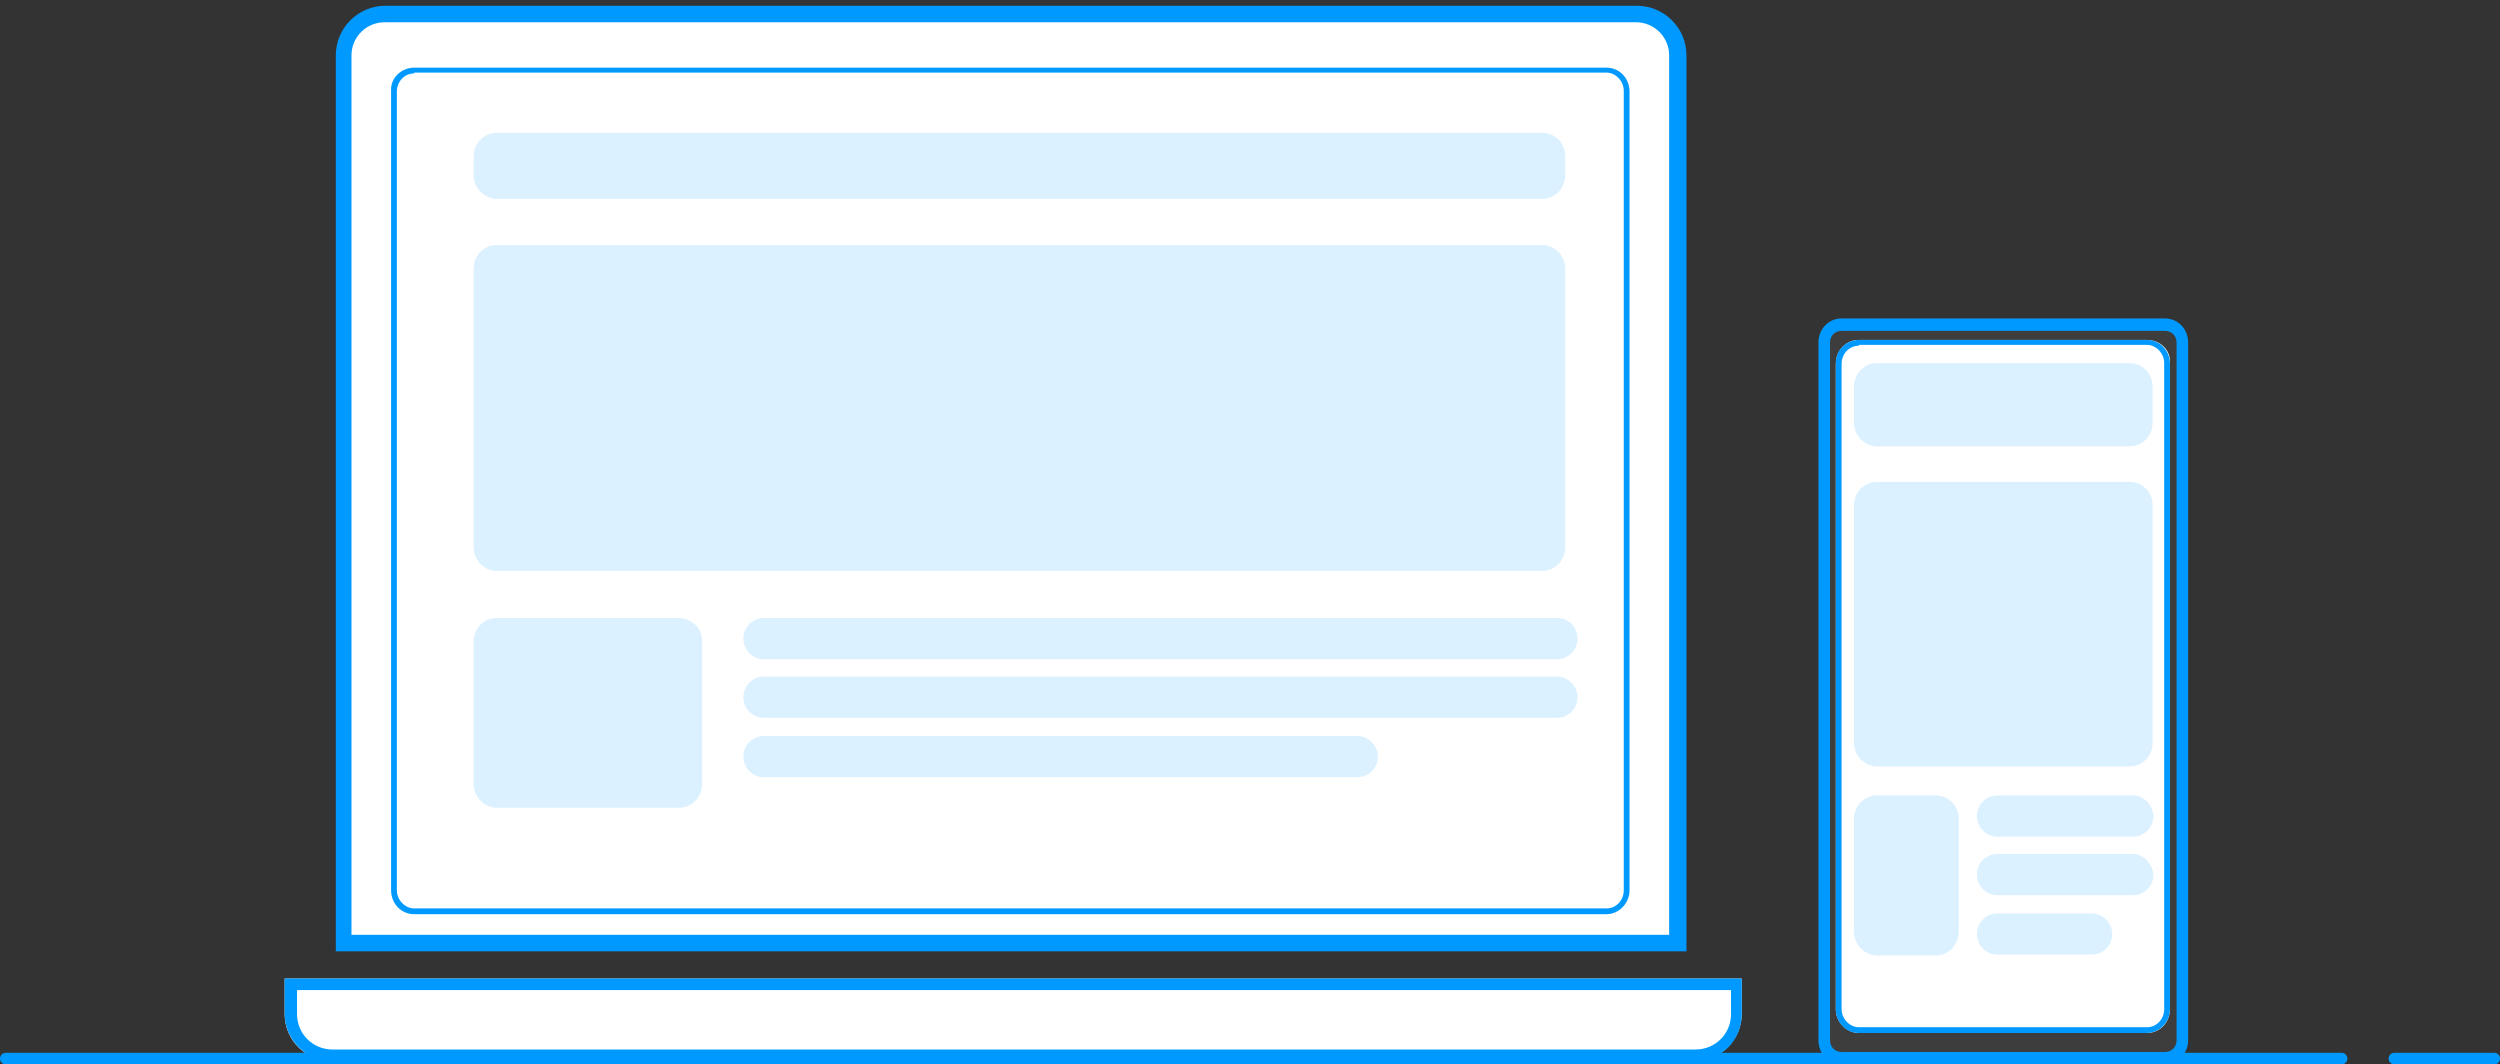 <?xml version="1.0" encoding="utf-8"?>
<!-- Generator: Adobe Illustrator 22.1.0, SVG Export Plug-In . SVG Version: 6.00 Build 0)  -->
<svg version="1.1" id="Layer_1" xmlns="http://www.w3.org/2000/svg" xmlns:xlink="http://www.w3.org/1999/xlink" x="0px" y="0px"
	 viewBox="0 0 303 129" style="enable-background:new 0 0 303 129;" xml:space="preserve">
<rect x="0" y="0" width="303" height="129" fill="#333333" stroke="none"/>
<style type="text/css">
	.st0{fill:#FFFFFF;}
	.st1{fill:#0099FF;}
	.st2{fill:#DCF1FF;}
	.st3{fill:#FFFFFF;fill-opacity:5.000000e-02;}
</style>
<path class="st0" d="M46.6,1h151.7c3.1,0,5.7,2.6,5.7,5.7V115h-163V6.7C40.9,3.6,43.5,1,46.6,1z"/>
<g>
	<path class="st1" d="M204.3,115.3H40.7V6.7c0-3.3,2.7-6,6-6h151.7c3.3,0,6,2.7,6,6V115.3z M42.7,113.3h159.6V6.7c0-2.2-1.8-4-4-4
		H46.6c-2.2,0-4,1.8-4,4V113.3z"/>
</g>
<path class="st0" d="M40.2,128.6h165.2c3.1,0,5.7-2.6,5.7-5.7v-4.3H34.5v4.3C34.5,126.1,37.1,128.6,40.2,128.6z"/>
<path class="st1" d="M209.7,120H36v2.9c0,2.4,1.9,4.3,4.3,4.3h165.2c2.4,0,4.3-1.9,4.3-4.3V120z M205.4,128.6H40.2
	c-3.1,0-5.7-2.6-5.7-5.7v-4.3h176.6v4.3C211.1,126.1,208.6,128.6,205.4,128.6z"/>
<path class="st0" d="M194.7,8.2H50.2c-1.6,0-2.8,1.3-2.8,2.9v96.8c0,1.6,1.3,2.9,2.8,2.9h144.5c1.6,0,2.8-1.3,2.8-2.9V11
	C197.6,9.5,196.3,8.2,194.7,8.2z"/>
<path class="st1" d="M50.2,8.9c-1.2,0-2.1,1-2.1,2.2v96.8c0,1.2,1,2.2,2.1,2.2h144.5c1.2,0,2.1-1,2.1-2.2V11c0-1.2-1-2.2-2.1-2.2
	H50.2z M50.2,8.2h144.5c1.6,0,2.8,1.3,2.8,2.9v96.8c0,1.6-1.3,2.9-2.8,2.9H50.2c-1.6,0-2.8-1.3-2.8-2.9V11
	C47.3,9.5,48.6,8.2,50.2,8.2z"/>
<path class="st2" d="M186.9,16.1H60.2c-1.6,0-2.8,1.3-2.8,2.9v2.2c0,1.6,1.3,2.9,2.8,2.9h126.7c1.6,0,2.8-1.3,2.8-2.9v-2.2
	C189.7,17.3,188.5,16.1,186.9,16.1z"/>
<path class="st2" d="M82.2,74.9H60.2c-1.6,0-2.8,1.3-2.8,2.9v17.2c0,1.6,1.3,2.9,2.8,2.9h22.1c1.6,0,2.8-1.3,2.8-2.9V77.7
	C85.1,76.1,83.8,74.9,82.2,74.9z"/>
<path class="st2" d="M188.7,74.9H92.6c-1.4,0-2.5,1.1-2.5,2.5c0,1.4,1.1,2.5,2.5,2.5h96.1c1.4,0,2.5-1.1,2.5-2.5
	C191.2,76,190.1,74.9,188.7,74.9z"/>
<path class="st2" d="M188.7,82H92.6c-1.4,0-2.5,1.1-2.5,2.5c0,1.4,1.1,2.5,2.5,2.5h96.1c1.4,0,2.5-1.1,2.5-2.5
	C191.2,83.2,190.1,82,188.7,82z"/>
<path class="st2" d="M164.5,89.2H92.6c-1.4,0-2.5,1.1-2.5,2.5c0,1.4,1.1,2.5,2.5,2.5h71.9c1.4,0,2.5-1.1,2.5-2.5
	C167,90.3,165.8,89.2,164.5,89.2z"/>
<path class="st2" d="M186.9,29.7H60.2c-1.6,0-2.8,1.3-2.8,2.9v33.7c0,1.6,1.3,2.9,2.8,2.9h126.7c1.6,0,2.8-1.3,2.8-2.9V32.6
	C189.7,31,188.5,29.7,186.9,29.7z"/>
<path class="st1" d="M283.8,127.6H0.7c-0.4,0-0.7,0.3-0.7,0.7c0,0.4,0.3,0.7,0.7,0.7h283.1c0.4,0,0.7-0.3,0.7-0.7
	C284.5,127.9,284.2,127.6,283.8,127.6z M290.2,129h12.1c0.4,0,0.7-0.3,0.7-0.7c0-0.4-0.3-0.7-0.7-0.7h-12.1c-0.4,0-0.7,0.3-0.7,0.7
	C289.5,128.7,289.8,129,290.2,129z"/>
<path class="st3" d="M262.4,38.6h-39.2c-1.6,0-2.8,1.3-2.8,2.9v84.6c0,1.6,1.3,2.9,2.8,2.9h39.2c1.6,0,2.8-1.3,2.8-2.9V41.5
	C265.2,39.9,263.9,38.6,262.4,38.6z"/>
<path class="st1" d="M223.2,40.1c-0.8,0-1.4,0.6-1.4,1.4v84.6c0,0.8,0.6,1.4,1.4,1.4h39.2c0.8,0,1.4-0.6,1.4-1.4V41.5
	c0-0.8-0.6-1.4-1.4-1.4H223.2z M223.2,38.6h39.2c1.6,0,2.8,1.3,2.8,2.9v84.6c0,1.6-1.3,2.9-2.8,2.9h-39.2c-1.6,0-2.8-1.3-2.8-2.9
	V41.5C220.4,39.9,221.6,38.6,223.2,38.6z"/>
<path class="st0" d="M260.2,41.2h-34.9c-1.6,0-2.8,1.3-2.8,2.9v78.2c0,1.6,1.3,2.9,2.8,2.9h34.9c1.6,0,2.8-1.3,2.8-2.9V44
	C263.1,42.4,261.8,41.2,260.2,41.2z"/>
<path class="st1" d="M225.3,41.9c-1.2,0-2.1,1-2.1,2.2v78.2c0,1.2,1,2.2,2.1,2.2h34.9c1.2,0,2.1-1,2.1-2.2V44c0-1.2-1-2.2-2.1-2.2
	H225.3z M225.3,41.2h34.9c1.6,0,2.8,1.3,2.8,2.9v78.2c0,1.6-1.3,2.9-2.8,2.9h-34.9c-1.6,0-2.8-1.3-2.8-2.9V44
	C222.5,42.4,223.8,41.2,225.3,41.2z"/>
<path class="st2" d="M258.1,44h-30.6c-1.6,0-2.8,1.3-2.8,2.9v4.3c0,1.6,1.3,2.9,2.8,2.9h30.6c1.6,0,2.8-1.3,2.8-2.9v-4.3
	C260.9,45.3,259.7,44,258.1,44z"/>
<path class="st2" d="M234.6,96.4h-7.1c-1.6,0-2.8,1.3-2.8,2.9v13.6c0,1.6,1.3,2.9,2.8,2.9h7.1c1.6,0,2.8-1.3,2.8-2.9V99.2
	C237.4,97.7,236.2,96.4,234.6,96.4z"/>
<path class="st2" d="M258.5,96.4h-16.4c-1.4,0-2.5,1.1-2.5,2.5c0,1.4,1.1,2.5,2.5,2.5h16.4c1.4,0,2.5-1.1,2.5-2.5
	C260.9,97.5,259.8,96.4,258.5,96.4z"/>
<path class="st2" d="M258.5,103.5h-16.4c-1.4,0-2.5,1.1-2.5,2.5c0,1.4,1.1,2.5,2.5,2.5h16.4c1.4,0,2.5-1.1,2.5-2.5
	C260.9,104.7,259.8,103.5,258.5,103.5z"/>
<path class="st2" d="M253.5,110.7h-11.4c-1.4,0-2.5,1.1-2.5,2.5c0,1.4,1.1,2.5,2.5,2.5h11.4c1.4,0,2.5-1.1,2.5-2.5
	C256,111.8,254.8,110.7,253.5,110.7z"/>
<path class="st2" d="M258.1,58.4h-30.6c-1.6,0-2.8,1.3-2.8,2.9v28.7c0,1.6,1.3,2.9,2.8,2.9h30.6c1.6,0,2.8-1.3,2.8-2.9V61.2
	C260.9,59.7,259.7,58.4,258.1,58.4z"/>
</svg>
